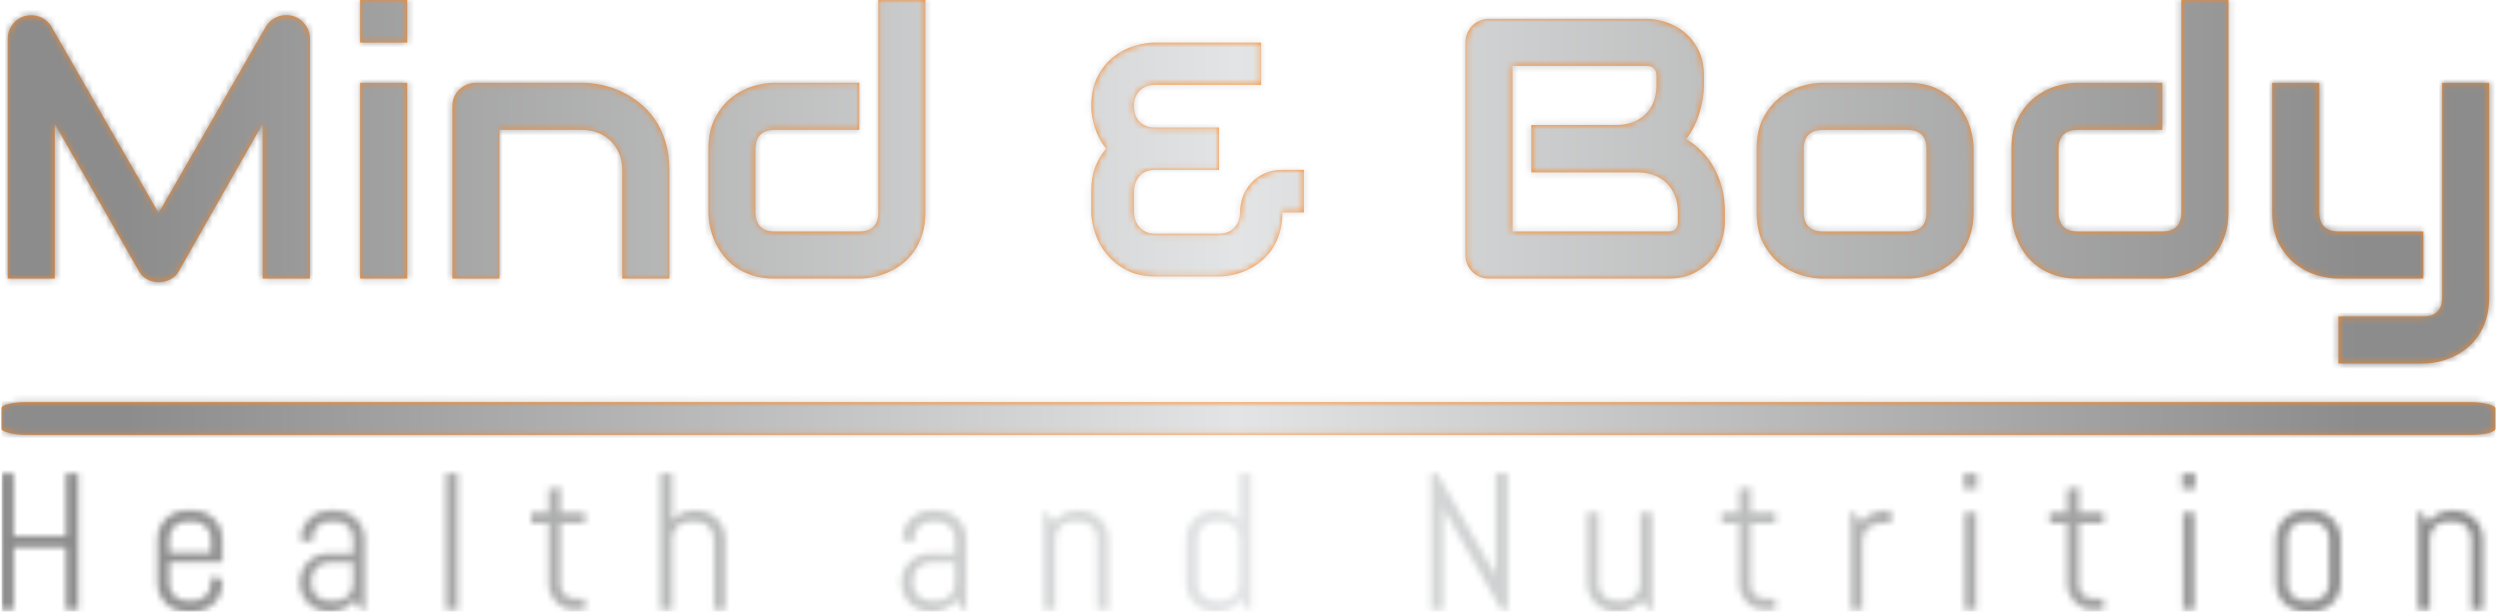 <svg xmlns="http://www.w3.org/2000/svg" version="1.1" xmlns:xlink="http://www.w3.org/1999/xlink" xmlns:svgjs="http://svgjs.dev/svgjs" width="1500" height="367" viewBox="0 0 1500 367"><g transform="matrix(1,0,0,1,-0.909,-0.005)"><svg viewBox="0 0 396 97" data-background-color="#111111" preserveAspectRatio="xMidYMid meet" height="367" width="1500" xmlns="http://www.w3.org/2000/svg" xmlns:xlink="http://www.w3.org/1999/xlink"><g id="tight-bounds" transform="matrix(1,0,0,1,0.24,0.001)"><svg viewBox="0 0 395.52 96.997" height="96.997" width="395.52"><g><svg viewBox="0 0 397.498 97.482" height="96.997" width="395.52"><g><svg viewBox="0 0 397.498 97.482" height="97.482" width="397.498"><g id="textblocktransform"><svg viewBox="0 0 397.498 97.482" height="97.482" width="397.498" id="textblock"><g><rect width="397.498" height="5.225" x="0" y="64.088" fill="#ff851b" opacity="1" stroke-width="0" stroke="transparent" fill-opacity="1" class="rect-yte-0" data-fill-palette-color="primary" rx="1%" id="yte-0" data-palette-color="#ff851b"></rect></g><g transform="matrix(1,0,0,1,0.989,0)"><svg viewBox="0 0 395.52 57.934" height="57.934" width="395.52"><g transform="matrix(1,0,0,1,0,0)"><svg width="395.52" viewBox="3.69 -37.55 334.49 49" height="57.934" data-palette-color="#ff851b"><path d="M44.43-32.3L44.43 0 38.04 0 38.04-20.85 26.78-1.05Q26.37-0.29 25.62 0.1 24.88 0.49 24.02 0.49L24.02 0.49Q23.19 0.49 22.47 0.1 21.75-0.29 21.34-1.05L21.34-1.05 10.03-20.85 10.03 0 3.69 0 3.69-32.3Q3.69-33.4 4.33-34.25 4.98-35.11 6.03-35.4L6.03-35.4Q6.54-35.52 7.06-35.49 7.57-35.45 8.04-35.27 8.52-35.08 8.91-34.75 9.3-34.42 9.57-33.96L9.57-33.96 24.02-8.84 38.48-33.96Q39.04-34.89 40.03-35.28 41.02-35.67 42.09-35.4L42.09-35.4Q43.12-35.11 43.77-34.25 44.43-33.4 44.43-32.3L44.43-32.3ZM57.54-37.55L57.54-31.81 51.19-31.81 51.19-37.55 57.54-37.55ZM57.54-26.39L57.54 0 51.19 0 51.19-26.39 57.54-26.39ZM92.87-14.65L92.87 0 86.52 0 86.52-14.65Q86.52-15.89 86.09-16.88 85.66-17.87 84.93-18.58 84.2-19.29 83.21-19.67 82.22-20.04 81.07-20.04L81.07-20.04 69.97-20.04 69.97 0 63.62 0 63.62-23.24Q63.62-23.9 63.86-24.48 64.11-25.05 64.55-25.48 64.99-25.9 65.57-26.15 66.16-26.39 66.82-26.39L66.82-26.39 81.12-26.39Q82.32-26.39 83.65-26.12 84.98-25.85 86.29-25.26 87.59-24.66 88.78-23.74 89.96-22.83 90.88-21.52 91.79-20.21 92.33-18.51 92.87-16.8 92.87-14.65L92.87-14.65ZM127.39-37.55L127.39-8.91Q127.39-7.28 126.97-5.97 126.56-4.66 125.87-3.67 125.19-2.69 124.28-1.99 123.38-1.29 122.39-0.85 121.4-0.42 120.39-0.21 119.38 0 118.47 0L118.47 0 107.02 0Q105.39 0 104.09-0.42 102.8-0.83 101.81-1.53 100.82-2.22 100.13-3.13 99.43-4.03 98.99-5.02 98.55-6.01 98.34-7.02 98.14-8.03 98.14-8.91L98.14-8.91 98.14-17.5Q98.14-19.95 99.03-21.64 99.92-23.34 101.25-24.4 102.58-25.46 104.14-25.93 105.71-26.39 107.02-26.39L107.02-26.39 118.47-26.39 118.47-20.04 107.07-20.04Q105.8-20.04 105.14-19.4 104.48-18.75 104.48-17.5L104.48-17.5 104.48-8.96Q104.48-7.67 105.13-7.01 105.78-6.35 107.02-6.35L107.02-6.35 118.47-6.35Q119.77-6.35 120.4-7.01 121.04-7.67 121.04-8.91L121.04-8.91 121.04-37.55 127.39-37.55ZM178.41-14.65L178.41-8.91 175.55-8.91 175.5-8.84Q175.5-7.28 175.1-6.03 174.69-4.79 174.04-3.85 173.38-2.91 172.5-2.22 171.62-1.54 170.68-1.11 169.74-0.68 168.77-0.49 167.81-0.29 166.96-0.29L166.96-0.29 158.34-0.29Q156.07-0.29 154.47-1.15 152.87-2 151.83-3.27 150.79-4.54 150.29-6.03 149.79-7.52 149.74-8.79L149.74-8.79 149.74-11.74Q149.74-13.67 150.29-15.08 150.84-16.48 151.75-17.5L151.75-17.5Q150.7-18.82 150.22-20.36 149.74-21.9 149.74-23.24L149.74-23.24Q149.74-25.61 150.6-27.25 151.45-28.88 152.75-29.9 154.04-30.91 155.54-31.36 157.04-31.81 158.34-31.81L158.34-31.81 172.64-31.81 172.64-26.1 158.34-26.1Q157.68-26.1 157.15-25.89 156.63-25.68 156.25-25.29 155.87-24.9 155.68-24.38 155.48-23.85 155.51-23.24L155.51-23.24Q155.51-21.85 156.29-21.11 157.07-20.36 158.34-20.36L158.34-20.36 166.96-20.36 166.96-14.65 158.34-14.65Q156.99-14.65 156.25-13.82 155.51-12.99 155.51-11.74L155.51-11.74 155.51-9.01Q155.51-7.69 156.3-6.87 157.09-6.05 158.34-6.05L158.34-6.05 166.91-6.05Q168.25-6.05 169.02-6.86 169.79-7.67 169.79-8.91L169.79-8.91Q169.79-9.96 170.15-10.99 170.52-12.01 171.25-12.83 171.98-13.65 173.05-14.15 174.11-14.65 175.5-14.65L175.5-14.65 178.41-14.65ZM235.16-8.91L235.16-7.69Q235.16-6.52 234.76-5.18 234.36-3.83 233.44-2.69 232.53-1.54 231.06-0.77 229.6 0 227.47 0L227.47 0 203.38 0Q202.69 0 202.11-0.24 201.52-0.49 201.09-0.92 200.67-1.34 200.42-1.93 200.18-2.51 200.18-3.2L200.18-3.2 200.18-31.81Q200.18-32.47 200.42-33.06 200.67-33.64 201.09-34.08 201.52-34.52 202.11-34.77 202.69-35.01 203.38-35.01L203.38-35.01 224.62-35.01Q225.79-35.01 227.13-34.59 228.47-34.18 229.63-33.26 230.79-32.35 231.56-30.88 232.33-29.42 232.33-27.29L232.33-27.29 232.33-26.1Q232.33-24.41 231.77-22.47 231.21-20.53 229.96-18.8L229.96-18.8Q231.04-18.14 231.98-17.21 232.92-16.28 233.63-15.06 234.33-13.84 234.75-12.3 235.16-10.77 235.16-8.91L235.16-8.91ZM228.82-7.74L228.82-8.91Q228.82-10.16 228.42-11.15 228.03-12.13 227.33-12.84 226.62-13.55 225.62-13.93 224.62-14.31 223.37-14.31L223.37-14.31 209.06-14.31 209.06-20.7 220.51-20.7Q221.76-20.7 222.76-21.08 223.76-21.46 224.47-22.17 225.18-22.88 225.56-23.86 225.93-24.85 225.93-26.1L225.93-26.1 225.93-27.29Q225.93-28.66 224.62-28.66L224.62-28.66 206.53-28.66 206.53-6.35 227.47-6.35Q227.64-6.35 227.89-6.37 228.13-6.4 228.33-6.52 228.52-6.64 228.67-6.93 228.82-7.23 228.82-7.74L228.82-7.74ZM268.68-17.5L268.68-8.91Q268.68-7.28 268.27-5.97 267.85-4.66 267.17-3.67 266.48-2.69 265.58-1.99 264.68-1.29 263.69-0.85 262.7-0.42 261.69-0.21 260.67 0 259.77 0L259.77 0 248.32 0Q247 0 245.44-0.46 243.88-0.93 242.55-1.99 241.22-3.05 240.32-4.75 239.43-6.45 239.43-8.91L239.43-8.91 239.43-17.5Q239.43-19.95 240.32-21.64 241.22-23.34 242.55-24.4 243.88-25.46 245.44-25.93 247-26.39 248.32-26.39L248.32-26.39 259.77-26.39Q262.21-26.39 263.92-25.51 265.63-24.63 266.68-23.3 267.73-21.97 268.21-20.41 268.68-18.85 268.68-17.5L268.68-17.5ZM262.33-8.91L262.33-17.46Q262.33-18.77 261.67-19.41 261.02-20.04 259.77-20.04L259.77-20.04 248.37-20.04Q247.1-20.04 246.44-19.4 245.78-18.75 245.78-17.5L245.78-17.5 245.78-8.91Q245.78-7.67 246.44-7.01 247.1-6.35 248.37-6.35L248.37-6.35 259.77-6.35Q261.06-6.35 261.7-7.01 262.33-7.67 262.33-8.91L262.33-8.91ZM303.03-37.55L303.03-8.91Q303.03-7.28 302.61-5.97 302.2-4.66 301.52-3.67 300.83-2.69 299.93-1.99 299.03-1.29 298.04-0.85 297.05-0.42 296.03-0.21 295.02 0 294.12 0L294.12 0 282.67 0Q281.03 0 279.74-0.42 278.44-0.83 277.46-1.53 276.47-2.22 275.77-3.13 275.08-4.03 274.64-5.02 274.2-6.01 273.99-7.02 273.78-8.03 273.78-8.91L273.78-8.91 273.78-17.5Q273.78-19.95 274.67-21.64 275.56-23.34 276.89-24.4 278.22-25.46 279.79-25.93 281.35-26.39 282.67-26.39L282.67-26.39 294.12-26.39 294.12-20.04 282.72-20.04Q281.45-20.04 280.79-19.4 280.13-18.75 280.13-17.5L280.13-17.5 280.13-8.96Q280.13-7.67 280.78-7.01 281.42-6.35 282.67-6.35L282.67-6.35 294.12-6.35Q295.41-6.35 296.05-7.01 296.68-7.67 296.68-8.91L296.68-8.91 296.68-37.55 303.03-37.55ZM338.18-26.39L338.18 2.54Q338.18 4.17 337.77 5.48 337.35 6.79 336.67 7.78 335.99 8.76 335.08 9.46 334.18 10.16 333.19 10.6 332.2 11.04 331.2 11.24 330.2 11.45 329.3 11.45L329.3 11.45 317.85 11.45 317.85 5.1 329.3 5.1Q330.57 5.1 331.2 4.44 331.84 3.78 331.84 2.54L331.84 2.54 331.84-26.39 338.18-26.39ZM329.3-6.35L329.3 0 317.85 0Q316.48 0 314.93-0.46 313.38-0.93 312.04-1.99 310.69-3.05 309.81-4.75 308.93-6.45 308.93-8.91L308.93-8.91 308.93-26.39 315.28-26.39 315.28-8.91Q315.28-7.67 315.94-7.01 316.6-6.35 317.89-6.35L317.89-6.35 329.3-6.35Z" opacity="1" transform="matrix(1,0,0,1,0,0)" fill="#ff851b" class="wordmark-text-0" data-fill-palette-color="primary" id="text-0"></path></svg></g></svg></g><g transform="matrix(1,0,0,1,0,75.467)"><svg viewBox="0 0 395.52 22.015" height="22.015" width="395.52"><g transform="matrix(1,0,0,1,0,0)"><svg width="395.52" viewBox="4 -35.01 637.76 35.5" height="22.015" data-palette-color="url(#8512a29f-3509-4314-83ff-055aa3ffd6f9)"></svg></g></svg></g></svg></g></svg></g><g></g></svg></g><defs></defs><mask id="d1364de0-18cd-4698-847d-7d9413fcd5f9"><g id="SvgjsG1722"><svg viewBox="0 0 395.52 96.997" height="96.997" width="395.52"><g><svg viewBox="0 0 397.498 97.482" height="96.997" width="395.52"><g><svg viewBox="0 0 397.498 97.482" height="97.482" width="397.498"><g id="SvgjsG1721"><svg viewBox="0 0 397.498 97.482" height="97.482" width="397.498" id="SvgjsSvg1720"><g><rect width="397.498" height="5.225" x="0" y="64.088" fill="black" opacity="1" stroke-width="0" stroke="transparent" fill-opacity="1" class="rect-yte-0" rx="1%" id="SvgjsRect1719" data-palette-color="#ff851b"></rect></g><g transform="matrix(1,0,0,1,0.989,0)"><svg viewBox="0 0 395.52 57.934" height="57.934" width="395.52"><g transform="matrix(1,0,0,1,0,0)"><svg width="395.52" viewBox="3.69 -37.55 334.49 49" height="57.934" data-palette-color="#ff851b"><path d="M44.43-32.3L44.43 0 38.04 0 38.04-20.85 26.78-1.05Q26.37-0.29 25.62 0.1 24.88 0.49 24.02 0.49L24.02 0.49Q23.19 0.49 22.47 0.1 21.75-0.29 21.34-1.05L21.34-1.05 10.03-20.85 10.03 0 3.69 0 3.69-32.3Q3.69-33.4 4.33-34.25 4.98-35.11 6.03-35.4L6.03-35.4Q6.54-35.52 7.06-35.49 7.57-35.45 8.04-35.27 8.52-35.08 8.91-34.75 9.3-34.42 9.57-33.96L9.57-33.96 24.02-8.84 38.48-33.96Q39.04-34.89 40.03-35.28 41.02-35.67 42.09-35.4L42.09-35.4Q43.12-35.11 43.77-34.25 44.43-33.4 44.43-32.3L44.43-32.3ZM57.54-37.55L57.54-31.81 51.19-31.81 51.19-37.55 57.54-37.55ZM57.54-26.39L57.54 0 51.19 0 51.19-26.39 57.54-26.39ZM92.87-14.65L92.87 0 86.52 0 86.52-14.65Q86.52-15.89 86.09-16.88 85.66-17.87 84.93-18.58 84.2-19.29 83.21-19.67 82.22-20.04 81.07-20.04L81.07-20.04 69.97-20.04 69.97 0 63.62 0 63.62-23.24Q63.62-23.9 63.86-24.48 64.11-25.05 64.55-25.48 64.99-25.9 65.57-26.15 66.16-26.39 66.82-26.39L66.82-26.39 81.12-26.39Q82.32-26.39 83.65-26.12 84.98-25.85 86.29-25.26 87.59-24.66 88.78-23.74 89.96-22.83 90.88-21.52 91.79-20.21 92.33-18.51 92.87-16.8 92.87-14.65L92.87-14.65ZM127.39-37.55L127.39-8.91Q127.39-7.28 126.97-5.97 126.56-4.66 125.87-3.67 125.19-2.69 124.28-1.99 123.38-1.29 122.39-0.85 121.4-0.42 120.39-0.21 119.38 0 118.47 0L118.47 0 107.02 0Q105.39 0 104.09-0.42 102.8-0.83 101.81-1.53 100.82-2.22 100.13-3.13 99.43-4.03 98.99-5.02 98.55-6.01 98.34-7.02 98.14-8.03 98.14-8.91L98.14-8.91 98.14-17.5Q98.14-19.95 99.03-21.64 99.92-23.34 101.25-24.4 102.58-25.46 104.14-25.93 105.71-26.39 107.02-26.39L107.02-26.39 118.47-26.39 118.47-20.04 107.07-20.04Q105.8-20.04 105.14-19.4 104.48-18.75 104.48-17.5L104.48-17.5 104.48-8.96Q104.48-7.67 105.13-7.01 105.78-6.35 107.02-6.35L107.02-6.35 118.47-6.35Q119.77-6.35 120.4-7.01 121.04-7.67 121.04-8.91L121.04-8.91 121.04-37.55 127.39-37.55ZM178.41-14.65L178.41-8.91 175.55-8.91 175.5-8.84Q175.5-7.28 175.1-6.03 174.69-4.79 174.04-3.85 173.38-2.91 172.5-2.22 171.62-1.54 170.68-1.11 169.74-0.68 168.77-0.49 167.81-0.29 166.96-0.29L166.96-0.29 158.34-0.29Q156.07-0.29 154.47-1.15 152.87-2 151.83-3.27 150.79-4.54 150.29-6.03 149.79-7.52 149.74-8.79L149.74-8.79 149.74-11.74Q149.74-13.67 150.29-15.08 150.84-16.48 151.75-17.5L151.75-17.5Q150.7-18.82 150.22-20.36 149.74-21.9 149.74-23.24L149.74-23.24Q149.74-25.61 150.6-27.25 151.45-28.88 152.75-29.9 154.04-30.91 155.54-31.36 157.04-31.81 158.34-31.81L158.34-31.81 172.64-31.81 172.64-26.1 158.34-26.1Q157.68-26.1 157.15-25.89 156.63-25.68 156.25-25.29 155.87-24.9 155.68-24.38 155.48-23.85 155.51-23.24L155.51-23.24Q155.51-21.85 156.29-21.11 157.07-20.36 158.34-20.36L158.34-20.36 166.96-20.36 166.96-14.65 158.34-14.65Q156.99-14.65 156.25-13.82 155.51-12.99 155.51-11.74L155.51-11.74 155.51-9.01Q155.51-7.69 156.3-6.87 157.09-6.05 158.34-6.05L158.34-6.05 166.91-6.05Q168.25-6.05 169.02-6.86 169.79-7.67 169.79-8.91L169.79-8.91Q169.79-9.96 170.15-10.99 170.52-12.01 171.25-12.83 171.98-13.65 173.05-14.15 174.11-14.65 175.5-14.65L175.5-14.65 178.41-14.65ZM235.16-8.91L235.16-7.69Q235.16-6.52 234.76-5.18 234.36-3.83 233.44-2.69 232.53-1.54 231.06-0.77 229.6 0 227.47 0L227.47 0 203.38 0Q202.69 0 202.11-0.24 201.52-0.49 201.09-0.92 200.67-1.34 200.42-1.93 200.18-2.51 200.18-3.2L200.18-3.2 200.18-31.81Q200.18-32.47 200.42-33.06 200.67-33.64 201.09-34.08 201.52-34.52 202.11-34.77 202.69-35.01 203.38-35.01L203.38-35.01 224.62-35.01Q225.79-35.01 227.13-34.59 228.47-34.18 229.63-33.26 230.79-32.35 231.56-30.88 232.33-29.42 232.33-27.29L232.33-27.29 232.33-26.1Q232.33-24.41 231.77-22.47 231.21-20.53 229.96-18.8L229.96-18.8Q231.04-18.14 231.98-17.21 232.92-16.28 233.63-15.06 234.33-13.84 234.75-12.3 235.16-10.77 235.16-8.91L235.16-8.91ZM228.82-7.74L228.82-8.91Q228.82-10.16 228.42-11.15 228.03-12.13 227.33-12.84 226.62-13.55 225.62-13.93 224.62-14.31 223.37-14.31L223.37-14.31 209.06-14.31 209.06-20.7 220.51-20.7Q221.76-20.7 222.76-21.08 223.76-21.46 224.47-22.17 225.18-22.88 225.56-23.86 225.93-24.85 225.93-26.1L225.93-26.1 225.93-27.29Q225.93-28.66 224.62-28.66L224.62-28.66 206.53-28.66 206.53-6.35 227.47-6.35Q227.64-6.35 227.89-6.37 228.13-6.4 228.33-6.52 228.52-6.64 228.67-6.93 228.82-7.23 228.82-7.74L228.82-7.74ZM268.68-17.5L268.68-8.91Q268.68-7.28 268.27-5.97 267.85-4.66 267.17-3.67 266.48-2.69 265.58-1.99 264.68-1.29 263.69-0.85 262.7-0.42 261.69-0.21 260.67 0 259.77 0L259.77 0 248.32 0Q247 0 245.44-0.46 243.88-0.93 242.55-1.99 241.22-3.05 240.32-4.75 239.43-6.45 239.43-8.91L239.43-8.91 239.43-17.5Q239.43-19.95 240.32-21.64 241.22-23.34 242.55-24.4 243.88-25.46 245.44-25.93 247-26.39 248.32-26.39L248.32-26.39 259.77-26.39Q262.21-26.39 263.92-25.51 265.63-24.63 266.68-23.3 267.73-21.97 268.21-20.41 268.68-18.85 268.68-17.5L268.68-17.5ZM262.33-8.91L262.33-17.46Q262.33-18.77 261.67-19.41 261.02-20.04 259.77-20.04L259.77-20.04 248.37-20.04Q247.1-20.04 246.44-19.4 245.78-18.75 245.78-17.5L245.78-17.5 245.78-8.91Q245.78-7.67 246.44-7.01 247.1-6.35 248.37-6.35L248.37-6.35 259.77-6.35Q261.06-6.35 261.7-7.01 262.33-7.67 262.33-8.91L262.33-8.91ZM303.03-37.55L303.03-8.91Q303.03-7.28 302.61-5.97 302.2-4.66 301.52-3.67 300.83-2.69 299.93-1.99 299.03-1.29 298.04-0.85 297.05-0.42 296.03-0.21 295.02 0 294.12 0L294.12 0 282.67 0Q281.03 0 279.74-0.42 278.44-0.83 277.46-1.53 276.47-2.22 275.77-3.13 275.08-4.03 274.64-5.02 274.2-6.01 273.99-7.02 273.78-8.03 273.78-8.91L273.78-8.91 273.78-17.5Q273.78-19.95 274.67-21.64 275.56-23.34 276.89-24.4 278.22-25.46 279.79-25.93 281.35-26.39 282.67-26.39L282.67-26.39 294.12-26.39 294.12-20.04 282.72-20.04Q281.45-20.04 280.79-19.4 280.13-18.75 280.13-17.5L280.13-17.5 280.13-8.96Q280.13-7.67 280.78-7.01 281.42-6.35 282.67-6.35L282.67-6.35 294.12-6.35Q295.41-6.35 296.05-7.01 296.68-7.67 296.68-8.91L296.68-8.91 296.68-37.55 303.03-37.55ZM338.18-26.39L338.18 2.54Q338.18 4.17 337.77 5.48 337.35 6.79 336.67 7.78 335.99 8.76 335.08 9.46 334.18 10.16 333.19 10.6 332.2 11.04 331.2 11.24 330.2 11.45 329.3 11.45L329.3 11.45 317.85 11.45 317.85 5.1 329.3 5.1Q330.57 5.1 331.2 4.44 331.84 3.78 331.84 2.54L331.84 2.54 331.84-26.39 338.18-26.39ZM329.3-6.35L329.3 0 317.85 0Q316.48 0 314.93-0.46 313.38-0.93 312.04-1.99 310.69-3.05 309.81-4.75 308.93-6.45 308.93-8.91L308.93-8.91 308.93-26.39 315.28-26.39 315.28-8.91Q315.28-7.67 315.94-7.01 316.6-6.35 317.89-6.35L317.89-6.35 329.3-6.35Z" opacity="1" transform="matrix(1,0,0,1,0,0)" fill="black" class="wordmark-text-0" id="SvgjsPath1718"></path></svg></g></svg></g><g transform="matrix(1,0,0,1,0,75.467)"><svg viewBox="0 0 395.52 22.015" height="22.015" width="395.52"><g transform="matrix(1,0,0,1,0,0)"><svg width="395.52" viewBox="4 -35.01 637.76 35.5" height="22.015" data-palette-color="url(#8512a29f-3509-4314-83ff-055aa3ffd6f9)"><path d="M23.71 0L20.56 0 20.56-15.99 7.15-15.99 7.15 0 4 0 4-35.01 7.15-35.01 7.15-18.99 20.56-18.99 20.56-35.01 23.71-35.01 23.71 0ZM60.79-6.86L60.79-6.86Q60.79-5.35 60.22-4 59.65-2.66 58.64-1.66 57.64-0.66 56.3-0.09 54.96 0.49 53.44 0.49L53.44 0.49 51.44 0.49Q49.93 0.49 48.59-0.09 47.24-0.66 46.24-1.66 45.24-2.66 44.67-4 44.09-5.35 44.09-6.86L44.09-6.86 44.09-18.14Q44.09-19.65 44.67-21 45.24-22.34 46.24-23.34 47.24-24.34 48.59-24.91 49.93-25.49 51.44-25.49L51.44-25.49 53.44-25.49Q54.96-25.49 56.3-24.91 57.64-24.34 58.64-23.34 59.65-22.34 60.22-21 60.79-19.65 60.79-18.14L60.79-18.14 60.79-12.26 47.1-12.26 47.1-6.69Q47.1-5.79 47.44-4.99 47.78-4.2 48.37-3.61 48.95-3.03 49.75-2.69 50.54-2.34 51.44-2.34L51.44-2.34 53.44-2.34Q54.35-2.34 55.14-2.69 55.93-3.03 56.52-3.61 57.11-4.2 57.45-4.99 57.79-5.79 57.79-6.69L57.79-6.69 57.79-8.35 60.79-7.86 60.79-6.86ZM57.79-14.6L57.79-18.31Q57.79-19.21 57.45-20.01 57.11-20.8 56.52-21.39 55.93-21.97 55.14-22.31 54.35-22.66 53.44-22.66L53.44-22.66 51.44-22.66Q50.54-22.66 49.75-22.31 48.95-21.97 48.37-21.39 47.78-20.8 47.44-20.01 47.1-19.21 47.1-18.31L47.1-18.31 47.1-14.6 57.79-14.6ZM97.37 0L96.37 0 94.71-2.49Q93.68-1.15 92.14-0.33 90.6 0.49 88.77 0.49L88.77 0.49 88.02 0.49Q86.5 0.49 85.16-0.09 83.82-0.66 82.82-1.66 81.82-2.66 81.24-4 80.67-5.35 80.67-6.86L80.67-6.86 80.67-7.1Q80.67-8.62 81.24-9.96 81.82-11.3 82.82-12.3 83.82-13.31 85.16-13.88 86.5-14.45 88.02-14.45L88.02-14.45 94.36-14.45 94.36-18.31Q94.36-19.21 94.02-20.01 93.68-20.8 93.1-21.39 92.51-21.97 91.72-22.31 90.92-22.66 90.02-22.66L90.02-22.66 88.26-22.66Q87.36-22.66 86.56-22.31 85.77-21.97 85.18-21.39 84.6-20.8 84.26-20.01 83.92-19.21 83.92-18.31L83.92-18.31 83.92-17.41 80.91-17.9 80.91-18.14Q80.91-19.65 81.49-21 82.06-22.34 83.06-23.34 84.06-24.34 85.4-24.91 86.75-25.49 88.26-25.49L88.26-25.49 90.02-25.49Q91.53-25.49 92.88-24.91 94.22-24.34 95.22-23.34 96.22-22.34 96.79-21 97.37-19.65 97.37-18.14L97.37-18.14 97.37 0ZM94.36-6.69L94.36-12.11 88.02-12.11Q87.11-12.11 86.32-11.77 85.53-11.43 84.94-10.83 84.35-10.23 84.01-9.44 83.67-8.64 83.67-7.74L83.67-7.74 83.67-6.69Q83.67-5.79 84.01-4.99 84.35-4.2 84.94-3.61 85.53-3.03 86.32-2.69 87.11-2.34 88.02-2.34L88.02-2.34 90.02-2.34Q90.92-2.34 91.72-2.69 92.51-3.03 93.1-3.61 93.68-4.2 94.02-4.99 94.36-5.79 94.36-6.69L94.36-6.69ZM121.25 0L118.24 0 118.24-35.01 121.25-35.01 121.25 0ZM153.96 0L151.23 0Q149.86 0 148.65-0.51 147.45-1.03 146.55-1.93 145.66-2.83 145.14-4.03 144.61-5.22 144.61-6.59L144.61-6.59 144.61-22.14 140.12-22.14 140.12-25 144.61-25 144.61-31.01 147.62-31.49 147.62-25 153.96-25 153.96-22.14 147.62-22.14 147.62-6.45Q147.62-5.69 147.9-5.04 148.18-4.39 148.67-3.91 149.15-3.42 149.81-3.14 150.47-2.86 151.23-2.86L151.23-2.86 153.96-2.86 153.96 0ZM190.05 0L187.05 0 187.05-18.31Q187.05-19.21 186.71-20.01 186.36-20.8 185.78-21.39 185.19-21.97 184.4-22.31 183.6-22.66 182.7-22.66L182.7-22.66 180.7-22.66Q179.8-22.66 179-22.31 178.21-21.97 177.62-21.39 177.04-20.8 176.7-20.01 176.35-19.21 176.35-18.31L176.35-18.31 176.35 0 173.35 0 173.35-35.01 176.35-35.01 176.35-22.9Q177.38-24.12 178.82-24.8 180.26-25.49 181.94-25.49L181.94-25.49 182.7-25.49Q184.21-25.49 185.56-24.91 186.9-24.34 187.9-23.34 188.9-22.34 189.48-21 190.05-19.65 190.05-18.14L190.05-18.14 190.05 0ZM251.99 0L250.99 0 249.33-2.49Q248.31-1.15 246.77-0.33 245.23 0.49 243.4 0.49L243.4 0.49 242.64 0.49Q241.13 0.49 239.79-0.09 238.44-0.66 237.44-1.66 236.44-2.66 235.87-4 235.29-5.35 235.29-6.86L235.29-6.86 235.29-7.1Q235.29-8.62 235.87-9.96 236.44-11.3 237.44-12.3 238.44-13.31 239.79-13.88 241.13-14.45 242.64-14.45L242.64-14.45 248.99-14.45 248.99-18.31Q248.99-19.21 248.65-20.01 248.31-20.8 247.72-21.39 247.13-21.97 246.34-22.31 245.55-22.66 244.64-22.66L244.64-22.66 242.89-22.66Q241.98-22.66 241.19-22.31 240.4-21.97 239.81-21.39 239.22-20.8 238.88-20.01 238.54-19.21 238.54-18.31L238.54-18.31 238.54-17.41 235.54-17.9 235.54-18.14Q235.54-19.65 236.11-21 236.68-22.34 237.69-23.34 238.69-24.34 240.03-24.91 241.37-25.49 242.89-25.49L242.89-25.49 244.64-25.49Q246.16-25.49 247.5-24.91 248.84-24.34 249.84-23.34 250.85-22.34 251.42-21 251.99-19.65 251.99-18.14L251.99-18.14 251.99 0ZM248.99-6.69L248.99-12.11 242.64-12.11Q241.74-12.11 240.95-11.77 240.15-11.43 239.57-10.83 238.98-10.23 238.64-9.44 238.3-8.64 238.3-7.74L238.3-7.74 238.3-6.69Q238.3-5.79 238.64-4.99 238.98-4.2 239.57-3.61 240.15-3.03 240.95-2.69 241.74-2.34 242.64-2.34L242.64-2.34 244.64-2.34Q245.55-2.34 246.34-2.69 247.13-3.03 247.72-3.61 248.31-4.2 248.65-4.99 248.99-5.79 248.99-6.69L248.99-6.69ZM288.57 0L285.56 0 285.56-18.31Q285.56-19.21 285.22-20.01 284.88-20.8 284.29-21.39 283.71-21.97 282.92-22.31 282.12-22.66 281.22-22.66L281.22-22.66 279.22-22.66Q278.31-22.66 277.52-22.31 276.73-21.97 276.14-21.39 275.55-20.8 275.21-20.01 274.87-19.21 274.87-18.31L274.87-18.31 274.87 0 271.87 0 271.87-25 272.87-25 274.5-22.46Q275.53-23.85 277.08-24.67 278.63-25.49 280.46-25.49L280.46-25.49 281.22-25.49Q282.73-25.49 284.07-24.91 285.42-24.34 286.42-23.34 287.42-22.34 287.99-21 288.57-19.65 288.57-18.14L288.57-18.14 288.57 0ZM325.14 0L324.14 0 322.48-2.54Q321.45-1.15 319.92-0.33 318.38 0.49 316.55 0.49L316.55 0.49 315.79 0.49Q314.28 0.49 312.93-0.09 311.59-0.66 310.59-1.66 309.59-2.66 309.02-4 308.44-5.35 308.44-6.86L308.44-6.86 308.44-18.14Q308.44-19.65 309.02-21 309.59-22.34 310.59-23.34 311.59-24.34 312.93-24.91 314.28-25.49 315.79-25.49L315.79-25.49 316.55-25.49Q318.23-25.49 319.67-24.8 321.11-24.12 322.14-22.9L322.14-22.9 322.14-35.01 325.14-35.01 325.14 0ZM322.14-6.69L322.14-18.31Q322.14-19.21 321.8-20.01 321.45-20.8 320.87-21.39 320.28-21.97 319.49-22.31 318.7-22.66 317.79-22.66L317.79-22.66 315.79-22.66Q314.89-22.66 314.09-22.31 313.3-21.97 312.71-21.39 312.13-20.8 311.79-20.01 311.44-19.21 311.44-18.31L311.44-18.31 311.44-6.69Q311.44-5.79 311.79-4.99 312.13-4.2 312.71-3.61 313.3-3.03 314.09-2.69 314.89-2.34 315.79-2.34L315.79-2.34 317.79-2.34Q318.7-2.34 319.49-2.69 320.28-3.03 320.87-3.61 321.45-4.2 321.8-4.99 322.14-5.79 322.14-6.69L322.14-6.69ZM391.09 0L389.43 0 374.83-25.49 374.54-27 374.54 0 371.39 0 371.39-35.01 373.02-35.01 387.62-9.5 387.94-8.01 387.94-35.01 391.09-35.01 391.09 0ZM428.18 0L427.17 0 425.51-2.54Q424.49-1.15 422.95-0.33 421.41 0.49 419.58 0.49L419.58 0.49 418.82 0.49Q417.31 0.49 415.97-0.09 414.63-0.66 413.62-1.66 412.62-2.66 412.05-4 411.48-5.35 411.48-6.86L411.48-6.86 411.48-25 414.48-25 414.48-6.69Q414.48-5.79 414.82-4.99 415.16-4.2 415.75-3.61 416.33-3.03 417.13-2.69 417.92-2.34 418.82-2.34L418.82-2.34 420.83-2.34Q421.73-2.34 422.52-2.69 423.32-3.03 423.9-3.61 424.49-4.2 424.83-4.99 425.17-5.79 425.17-6.69L425.17-6.69 425.17-25 428.18-25 428.18 0ZM459.89 0L457.16 0Q455.79 0 454.58-0.51 453.37-1.03 452.48-1.93 451.59-2.83 451.07-4.03 450.54-5.22 450.54-6.59L450.54-6.59 450.54-22.14 446.05-22.14 446.05-25 450.54-25 450.54-31.01 453.54-31.49 453.54-25 459.89-25 459.89-22.14 453.54-22.14 453.54-6.45Q453.54-5.69 453.82-5.04 454.1-4.39 454.59-3.91 455.08-3.42 455.74-3.14 456.4-2.86 457.16-2.86L457.16-2.86 459.89-2.86 459.89 0ZM489.63-22.14L486.63-22.14Q485.72-22.14 484.93-21.8 484.14-21.46 483.55-20.87 482.96-20.29 482.62-19.49 482.28-18.7 482.28-17.8L482.28-17.8 482.28 0 479.28 0 479.28-25 480.28-25 481.91-22.46Q482.94-23.85 484.49-24.67 486.04-25.49 487.87-25.49L487.87-25.49 489.63-25.49 489.63-22.14ZM511.75-31.01L508.26-31.01 508.26-35.01 511.75-35.01 511.75-31.01ZM511.51 0L508.5 0 508.5-25 511.51-25 511.51 0ZM544.22 0L541.49 0Q540.12 0 538.91-0.51 537.71-1.03 536.81-1.93 535.92-2.83 535.4-4.03 534.87-5.22 534.87-6.59L534.87-6.59 534.87-22.14 530.38-22.14 530.38-25 534.87-25 534.87-31.01 537.88-31.49 537.88-25 544.22-25 544.22-22.14 537.88-22.14 537.88-6.45Q537.88-5.69 538.16-5.04 538.44-4.39 538.93-3.91 539.41-3.42 540.07-3.14 540.73-2.86 541.49-2.86L541.49-2.86 544.22-2.86 544.22 0ZM567.86-31.01L564.37-31.01 564.37-35.01 567.86-35.01 567.86-31.01ZM567.61 0L564.61 0 564.61-25 567.61-25 567.61 0ZM605.19-6.86L605.19-6.86Q605.19-5.35 604.62-4 604.04-2.66 603.04-1.66 602.04-0.66 600.7-0.09 599.35 0.49 597.84 0.49L597.84 0.49 595.84 0.49Q594.33 0.49 592.98-0.09 591.64-0.66 590.64-1.66 589.64-2.66 589.06-4 588.49-5.35 588.49-6.86L588.49-6.86 588.49-18.14Q588.49-19.65 589.06-21 589.64-22.34 590.64-23.34 591.64-24.34 592.98-24.91 594.33-25.49 595.84-25.49L595.84-25.49 597.84-25.49Q599.35-25.49 600.7-24.91 602.04-24.34 603.04-23.34 604.04-22.34 604.62-21 605.19-19.65 605.19-18.14L605.19-18.14 605.19-6.86ZM602.19-6.69L602.19-18.31Q602.19-19.21 601.85-20.01 601.5-20.8 600.92-21.39 600.33-21.97 599.54-22.31 598.74-22.66 597.84-22.66L597.84-22.66 595.84-22.66Q594.94-22.66 594.14-22.31 593.35-21.97 592.76-21.39 592.18-20.8 591.84-20.01 591.49-19.21 591.49-18.31L591.49-18.31 591.49-6.69Q591.49-5.79 591.84-4.99 592.18-4.2 592.76-3.61 593.35-3.03 594.14-2.69 594.94-2.34 595.84-2.34L595.84-2.34 597.84-2.34Q598.74-2.34 599.54-2.69 600.33-3.03 600.92-3.61 601.5-4.2 601.85-4.99 602.19-5.79 602.19-6.69L602.19-6.69ZM641.76 0L638.76 0 638.76-18.31Q638.76-19.21 638.42-20.01 638.08-20.8 637.49-21.39 636.91-21.97 636.11-22.31 635.32-22.66 634.42-22.66L634.42-22.66 632.41-22.66Q631.51-22.66 630.72-22.31 629.92-21.97 629.34-21.39 628.75-20.8 628.41-20.01 628.07-19.21 628.07-18.31L628.07-18.31 628.07 0 625.06 0 625.06-25 626.07-25 627.7-22.46Q628.73-23.85 630.28-24.67 631.83-25.49 633.66-25.49L633.66-25.49 634.42-25.49Q635.93-25.49 637.27-24.91 638.61-24.34 639.62-23.34 640.62-22.34 641.19-21 641.76-19.65 641.76-18.14L641.76-18.14 641.76 0Z" opacity="1" transform="matrix(1,0,0,1,0,0)" fill="white" class="slogan-text-1" id="SvgjsPath1717"></path></svg></g></svg></g></svg></g></svg></g><g></g></svg></g><defs><mask></mask></defs></svg><rect width="395.52" height="96.997" fill="black" stroke="none" visibility="hidden"></rect></g></mask><linearGradient x1="0.054" x2="0.941" y1="0.5" y2="0.5" id="8512a29f-3509-4314-83ff-055aa3ffd6f9"><stop stop-color="#8c8c8c" offset="0"></stop><stop stop-color="#e3e4e5" offset="0.498"></stop><stop stop-color="#8c8c8c" offset="1"></stop></linearGradient><rect width="395.52" height="96.997" fill="url(#8512a29f-3509-4314-83ff-055aa3ffd6f9)" mask="url(#d1364de0-18cd-4698-847d-7d9413fcd5f9)" data-fill-palette-color="secondary"></rect></svg><rect width="395.52" height="96.997" fill="none" stroke="none" visibility="hidden"></rect></g></svg></g></svg>